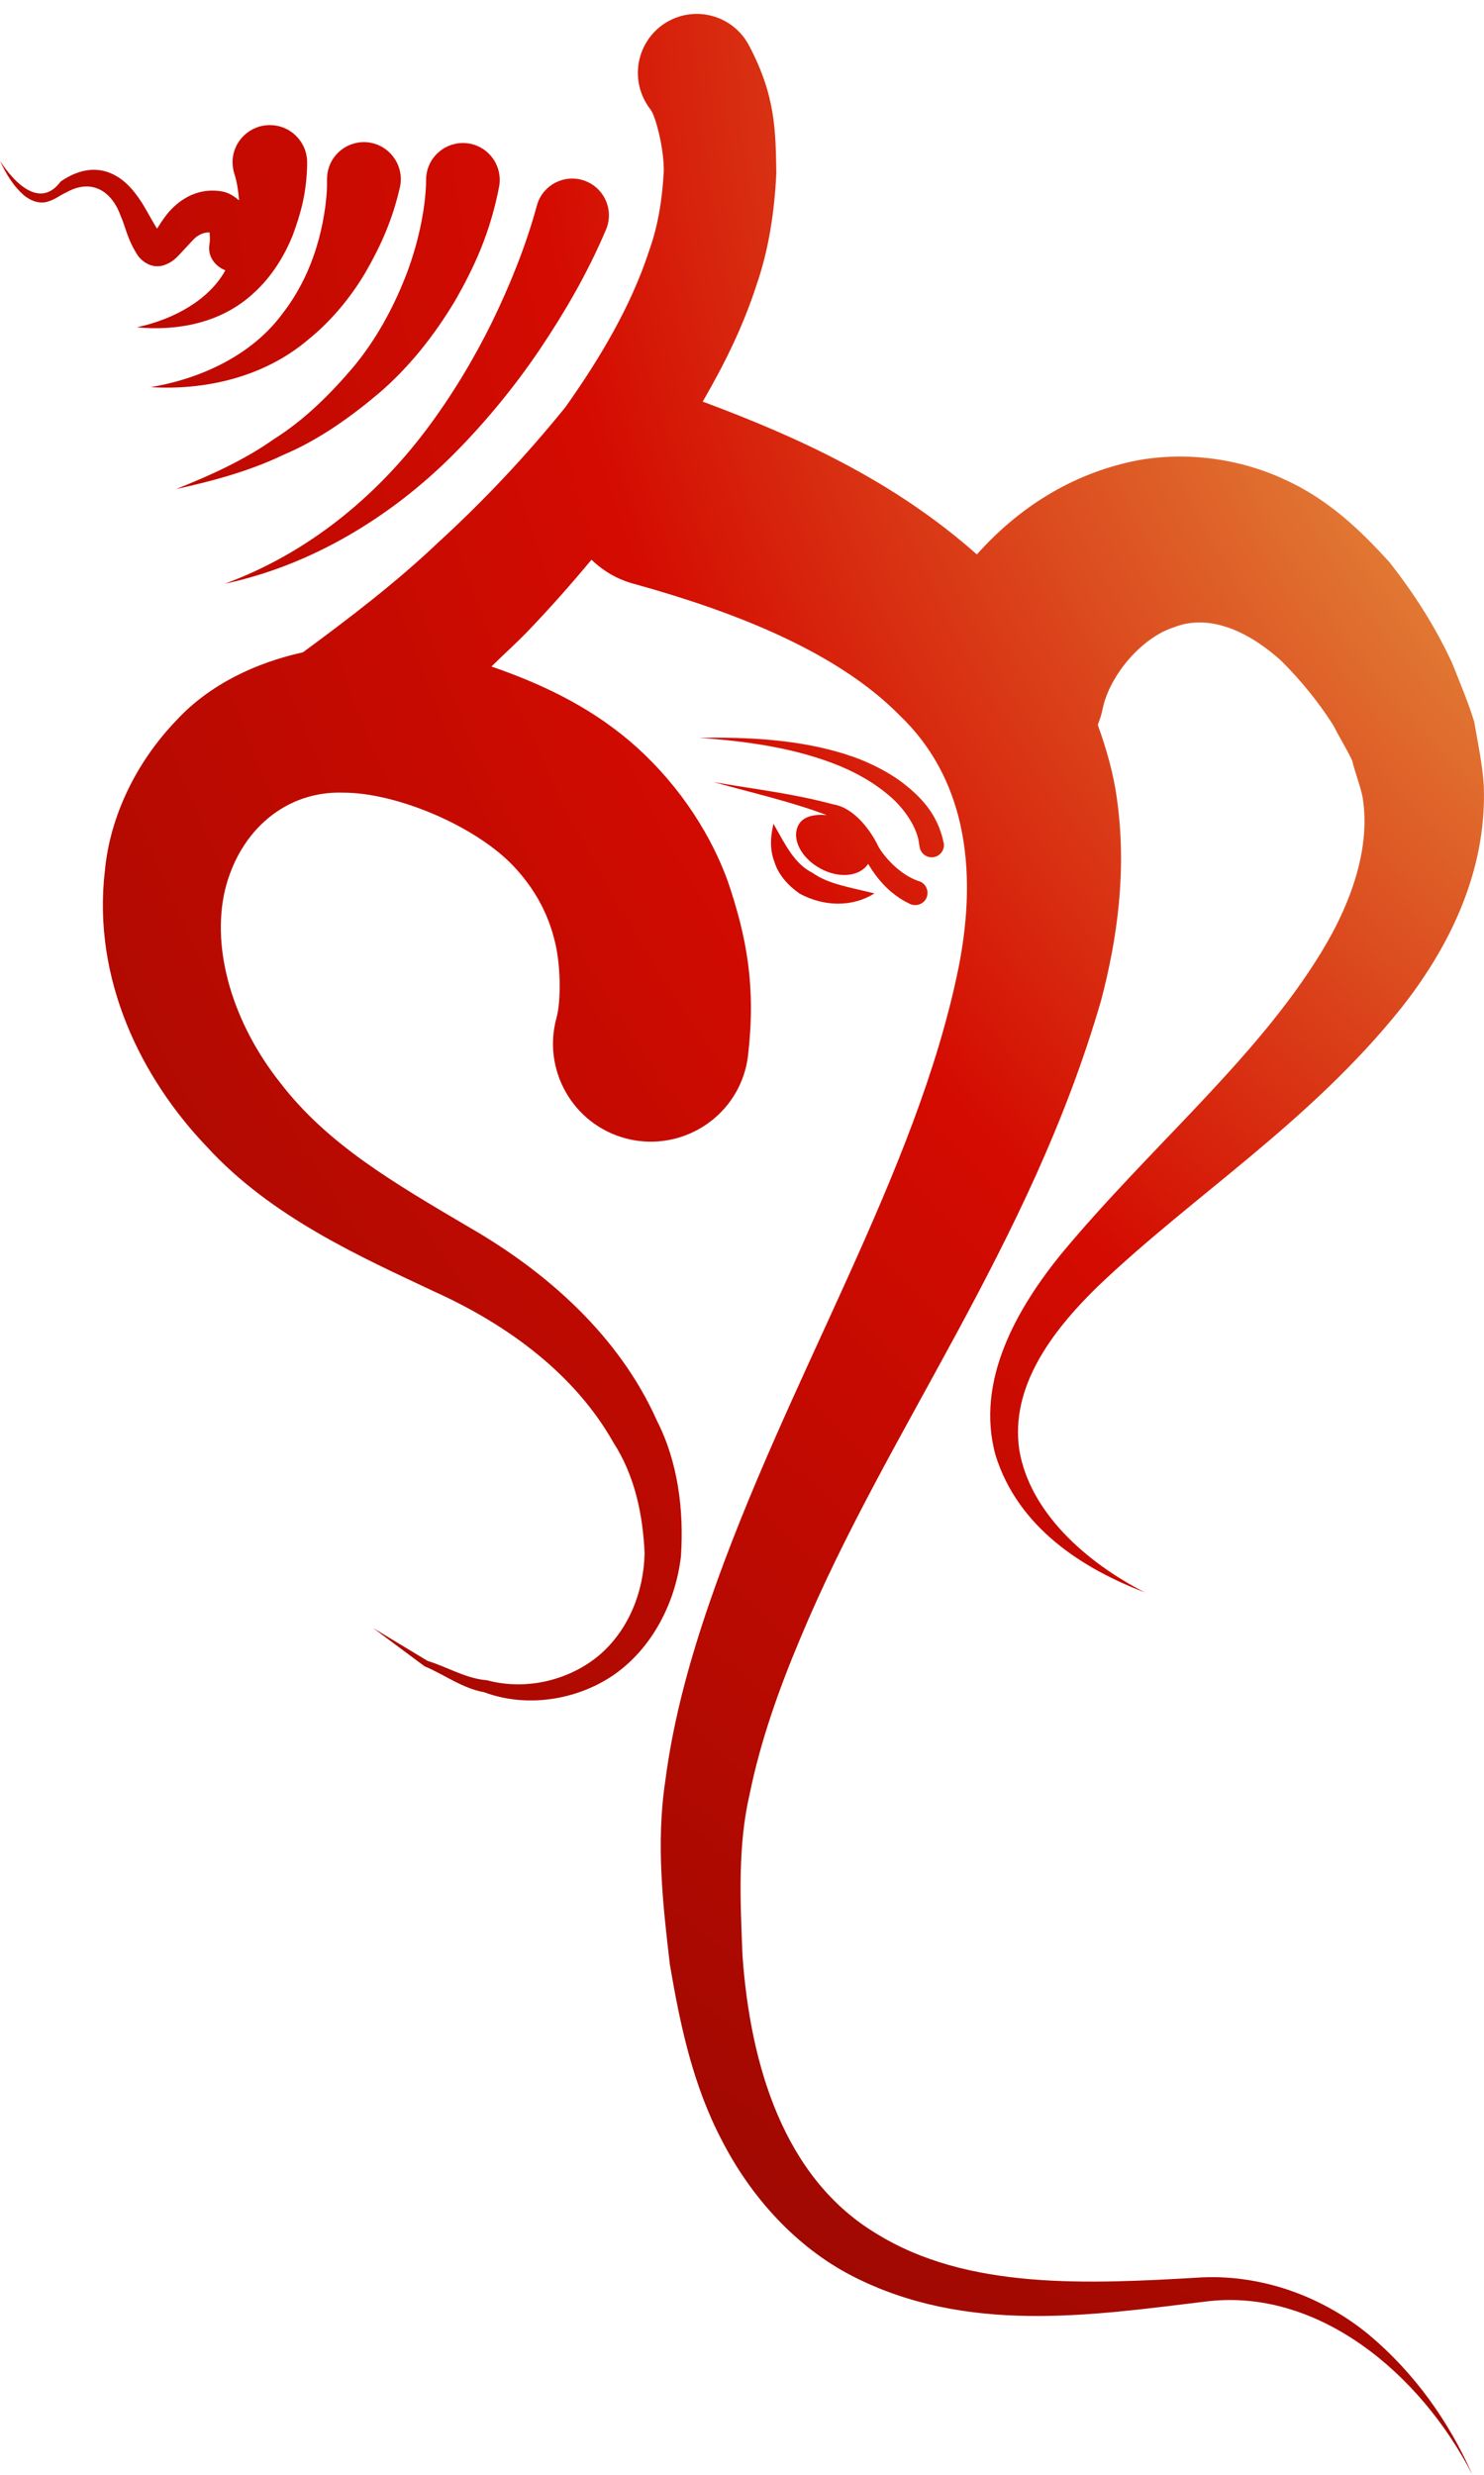 <svg width="30" height="50" viewBox="0 0 30 50" fill="none" xmlns="http://www.w3.org/2000/svg">
<path d="M10.902 7.075C10.389 7.83 9.808 8.537 9.167 9.18C7.885 10.465 6.272 11.426 4.542 11.794C6.207 11.184 7.585 10.053 8.612 8.69C9.125 8.008 9.568 7.275 9.943 6.515C10.311 5.762 10.639 4.941 10.845 4.182L10.853 4.154C10.86 4.123 10.873 4.091 10.886 4.057C11.048 3.68 11.486 3.505 11.861 3.669C12.239 3.831 12.411 4.268 12.249 4.644C11.866 5.543 11.415 6.309 10.902 7.075Z" fill="url(#paint0_radial_163_11144)"/>
<path d="M7.674 7.932C7.074 8.44 6.431 8.894 5.722 9.193C5.029 9.524 4.292 9.72 3.559 9.881C4.258 9.603 4.938 9.295 5.54 8.87C6.16 8.48 6.681 7.958 7.14 7.419C7.596 6.872 7.937 6.246 8.192 5.603C8.442 4.972 8.604 4.237 8.614 3.656V3.615C8.614 3.573 8.62 3.534 8.627 3.492C8.706 3.088 9.096 2.825 9.5 2.903C9.904 2.982 10.167 3.372 10.089 3.776C9.915 4.678 9.599 5.387 9.188 6.095C8.776 6.781 8.273 7.416 7.674 7.932Z" fill="url(#paint1_radial_163_11144)"/>
<path d="M7.392 5.498C7.087 6.014 6.697 6.483 6.235 6.858C5.318 7.637 4.12 7.887 3.046 7.822C4.12 7.64 5.12 7.142 5.712 6.334C6.016 5.944 6.238 5.498 6.386 5.032C6.53 4.578 6.618 4.047 6.611 3.64C6.611 3.583 6.616 3.512 6.629 3.453C6.72 3.051 7.119 2.799 7.52 2.89C7.921 2.981 8.174 3.38 8.085 3.781C7.932 4.45 7.697 4.966 7.392 5.498Z" fill="url(#paint2_radial_163_11144)"/>
<path d="M1.225 3.669C1.459 3.505 1.795 3.359 2.15 3.468C2.501 3.578 2.712 3.856 2.877 4.109C2.994 4.302 3.085 4.479 3.174 4.62C3.228 4.537 3.286 4.443 3.367 4.339C3.58 4.07 3.961 3.778 4.484 3.867C4.617 3.888 4.732 3.963 4.833 4.049C4.818 3.854 4.789 3.666 4.742 3.526C4.714 3.445 4.701 3.354 4.701 3.262C4.711 2.845 5.058 2.517 5.474 2.528C5.891 2.538 6.22 2.885 6.209 3.301V3.343C6.196 3.885 6.087 4.299 5.92 4.748C5.748 5.18 5.49 5.587 5.149 5.902C4.461 6.553 3.544 6.686 2.765 6.613C3.531 6.449 4.232 6.05 4.555 5.462C4.341 5.376 4.193 5.172 4.234 4.938C4.265 4.766 4.203 4.659 4.273 4.709C4.237 4.68 4.057 4.688 3.911 4.839L3.632 5.138C3.572 5.196 3.505 5.29 3.312 5.36C3.046 5.438 2.864 5.261 2.798 5.18C2.574 4.847 2.538 4.576 2.434 4.349C2.254 3.856 1.847 3.601 1.339 3.888C1.217 3.94 1.123 4.031 0.941 4.081C0.763 4.12 0.599 4.041 0.487 3.948C0.261 3.752 0.117 3.502 -9.53674e-07 3.249C0.292 3.703 0.813 4.224 1.225 3.669Z" fill="url(#paint3_radial_163_11144)"/>
<path d="M3.562 14.558C4.237 13.826 5.175 13.388 6.123 13.18C7.074 12.481 8.015 11.762 8.862 10.957C9.797 10.102 10.655 9.185 11.434 8.221C12.145 7.218 12.765 6.162 13.12 5.073C13.315 4.531 13.39 3.984 13.419 3.46C13.424 2.989 13.252 2.35 13.156 2.22L13.127 2.181C13.094 2.137 13.065 2.087 13.036 2.035C12.726 1.454 12.945 0.732 13.523 0.422C14.104 0.112 14.826 0.331 15.136 0.909C15.686 1.939 15.678 2.658 15.694 3.494C15.657 4.284 15.538 5.055 15.293 5.759C15.019 6.608 14.633 7.377 14.206 8.114C16.1 8.82 18.057 9.701 19.748 11.202C20.577 10.272 21.645 9.578 22.948 9.31C23.967 9.112 25.059 9.266 25.952 9.68C26.864 10.089 27.511 10.725 28.084 11.353C28.605 12.017 29.017 12.666 29.358 13.401C29.514 13.797 29.681 14.183 29.804 14.589C29.877 15.022 29.97 15.449 29.996 15.879C30.061 17.672 29.235 19.217 28.326 20.366C26.458 22.698 24.092 24.168 22.172 26.01C21.254 26.909 20.418 28.027 20.606 29.296C20.817 30.552 21.95 31.562 23.143 32.172C21.893 31.695 20.582 30.867 20.126 29.402C19.707 27.889 20.579 26.416 21.442 25.348C23.237 23.183 25.397 21.398 26.711 19.238C27.362 18.175 27.711 17.059 27.542 16.087C27.49 15.842 27.391 15.605 27.336 15.368C27.227 15.134 27.081 14.907 26.966 14.675C26.669 14.196 26.281 13.729 25.908 13.357C25.103 12.63 24.332 12.429 23.722 12.677C23.089 12.88 22.437 13.628 22.291 14.318C22.271 14.425 22.234 14.537 22.192 14.644C22.367 15.131 22.51 15.629 22.578 16.129C22.784 17.581 22.588 18.962 22.26 20.21C20.825 25.168 17.93 28.894 16.181 33.095C15.743 34.132 15.371 35.184 15.155 36.247C14.912 37.29 14.964 38.392 15.011 39.528C15.17 41.719 15.842 43.997 17.708 45.122C19.563 46.274 21.997 46.146 24.313 46.011C25.549 45.959 26.76 46.415 27.68 47.176C28.595 47.944 29.296 48.929 29.765 50C28.72 47.96 26.638 46.199 24.345 46.503C22.083 46.774 19.543 47.173 17.221 45.98C16.082 45.391 15.178 44.38 14.6 43.257C14.003 42.126 13.748 40.901 13.542 39.692C13.403 38.504 13.258 37.248 13.45 35.976C13.612 34.728 13.945 33.54 14.339 32.391C15.905 27.844 18.529 23.732 19.378 19.55C19.793 17.466 19.467 15.676 18.19 14.456C16.937 13.182 14.899 12.374 12.835 11.801L12.786 11.788C12.736 11.775 12.687 11.757 12.637 11.739C12.374 11.642 12.148 11.491 11.957 11.309C11.538 11.812 11.105 12.301 10.655 12.768C10.42 13.01 10.172 13.232 9.935 13.466C10.892 13.797 11.866 14.24 12.729 14.972C13.596 15.71 14.313 16.708 14.712 17.802C15.1 18.943 15.282 19.936 15.123 21.314C15.113 21.411 15.092 21.518 15.066 21.614C14.777 22.667 13.685 23.284 12.632 22.995C11.58 22.706 10.959 21.614 11.251 20.561C11.342 20.233 11.342 19.47 11.204 18.972C11.066 18.427 10.798 17.948 10.399 17.518C9.638 16.697 8.02 16.012 6.939 16.015C5.798 15.975 4.847 16.757 4.547 17.987C4.263 19.214 4.727 20.692 5.662 21.872C6.616 23.117 7.95 23.891 9.485 24.796C11.051 25.697 12.512 26.982 13.281 28.704C13.706 29.538 13.828 30.512 13.766 31.44C13.659 32.375 13.187 33.295 12.411 33.837C11.639 34.366 10.621 34.502 9.787 34.189C9.347 34.111 8.982 33.832 8.583 33.665L7.541 32.891L8.643 33.556C9.049 33.681 9.422 33.915 9.844 33.947C10.66 34.166 11.527 33.934 12.114 33.441C12.705 32.936 13.015 32.162 13.031 31.383C12.997 30.604 12.835 29.817 12.4 29.144C11.621 27.761 10.261 26.765 8.794 26.101C7.301 25.398 5.485 24.592 4.185 23.172C2.866 21.796 1.86 19.793 2.121 17.583C2.225 16.494 2.749 15.405 3.562 14.558Z" fill="url(#paint4_radial_163_11144)"/>
<path d="M18.581 17.06C18.552 16.734 18.287 16.333 17.966 16.067C17.638 15.788 17.242 15.572 16.822 15.415C15.978 15.098 15.058 14.972 14.143 14.907C15.061 14.892 15.994 14.931 16.9 15.181C17.354 15.306 17.797 15.494 18.198 15.778C18.591 16.072 18.956 16.434 19.076 17.026C19.079 17.034 19.079 17.044 19.081 17.052C19.094 17.187 18.993 17.307 18.857 17.32C18.722 17.333 18.602 17.232 18.589 17.096L18.581 17.06Z" fill="url(#paint5_radial_163_11144)"/>
<path d="M16.835 16.249C17.278 16.317 17.617 16.801 17.765 17.119C17.958 17.429 18.271 17.698 18.558 17.797L18.584 17.805C18.591 17.807 18.602 17.812 18.61 17.815C18.732 17.875 18.784 18.021 18.727 18.146C18.667 18.268 18.521 18.32 18.396 18.263C17.997 18.073 17.747 17.779 17.549 17.453C17.39 17.703 16.976 17.758 16.593 17.552C16.197 17.341 15.994 16.947 16.14 16.671C16.233 16.491 16.463 16.447 16.713 16.468C15.986 16.194 15.191 16.014 14.425 15.801C15.227 15.941 16.027 16.03 16.835 16.249Z" fill="url(#paint6_radial_163_11144)"/>
<path d="M16.426 17.635C16.749 17.865 17.187 17.927 17.677 18.05C17.239 18.328 16.661 18.323 16.166 18.055C15.936 17.896 15.733 17.672 15.655 17.411C15.556 17.156 15.577 16.885 15.637 16.643C15.887 17.091 16.069 17.458 16.426 17.635Z" fill="url(#paint7_radial_163_11144)"/>
<defs>
<radialGradient id="paint0_radial_163_11144" cx="0" cy="0" r="1" gradientUnits="userSpaceOnUse" gradientTransform="translate(45.506 -0.685) rotate(180) scale(97.17 97.17)">
<stop offset="0.123" stop-color="#EAC356"/>
<stop offset="0.359" stop-color="#D40B01"/>
<stop offset="0.741" stop-color="#710702"/>
</radialGradient>
<radialGradient id="paint1_radial_163_11144" cx="0" cy="0" r="1" gradientUnits="userSpaceOnUse" gradientTransform="translate(45.507 -0.685) rotate(180) scale(97.17 97.17)">
<stop offset="0.123" stop-color="#EAC356"/>
<stop offset="0.359" stop-color="#D40B01"/>
<stop offset="0.741" stop-color="#710702"/>
</radialGradient>
<radialGradient id="paint2_radial_163_11144" cx="0" cy="0" r="1" gradientUnits="userSpaceOnUse" gradientTransform="translate(45.507 -0.686) rotate(180) scale(97.171 97.171)">
<stop offset="0.123" stop-color="#EAC356"/>
<stop offset="0.359" stop-color="#D40B01"/>
<stop offset="0.741" stop-color="#710702"/>
</radialGradient>
<radialGradient id="paint3_radial_163_11144" cx="0" cy="0" r="1" gradientUnits="userSpaceOnUse" gradientTransform="translate(45.507 -0.686) rotate(180) scale(97.17 97.17)">
<stop offset="0.123" stop-color="#EAC356"/>
<stop offset="0.359" stop-color="#D40B01"/>
<stop offset="0.741" stop-color="#710702"/>
</radialGradient>
<radialGradient id="paint4_radial_163_11144" cx="0" cy="0" r="1" gradientUnits="userSpaceOnUse" gradientTransform="translate(45.506 -0.686) rotate(180) scale(97.169 97.169)">
<stop offset="0.123" stop-color="#EAC356"/>
<stop offset="0.359" stop-color="#D40B01"/>
<stop offset="0.741" stop-color="#710702"/>
</radialGradient>
<radialGradient id="paint5_radial_163_11144" cx="0" cy="0" r="1" gradientUnits="userSpaceOnUse" gradientTransform="translate(45.506 -0.685) rotate(180) scale(97.167 97.167)">
<stop offset="0.123" stop-color="#EAC356"/>
<stop offset="0.359" stop-color="#D40B01"/>
<stop offset="0.741" stop-color="#710702"/>
</radialGradient>
<radialGradient id="paint6_radial_163_11144" cx="0" cy="0" r="1" gradientUnits="userSpaceOnUse" gradientTransform="translate(45.506 -0.686) rotate(180) scale(97.168 97.168)">
<stop offset="0.123" stop-color="#EAC356"/>
<stop offset="0.359" stop-color="#D40B01"/>
<stop offset="0.741" stop-color="#710702"/>
</radialGradient>
<radialGradient id="paint7_radial_163_11144" cx="0" cy="0" r="1" gradientUnits="userSpaceOnUse" gradientTransform="translate(45.505 -0.686) rotate(180) scale(97.167 97.167)">
<stop offset="0.123" stop-color="#EAC356"/>
<stop offset="0.359" stop-color="#D40B01"/>
<stop offset="0.741" stop-color="#710702"/>
</radialGradient>
</defs>
</svg>

